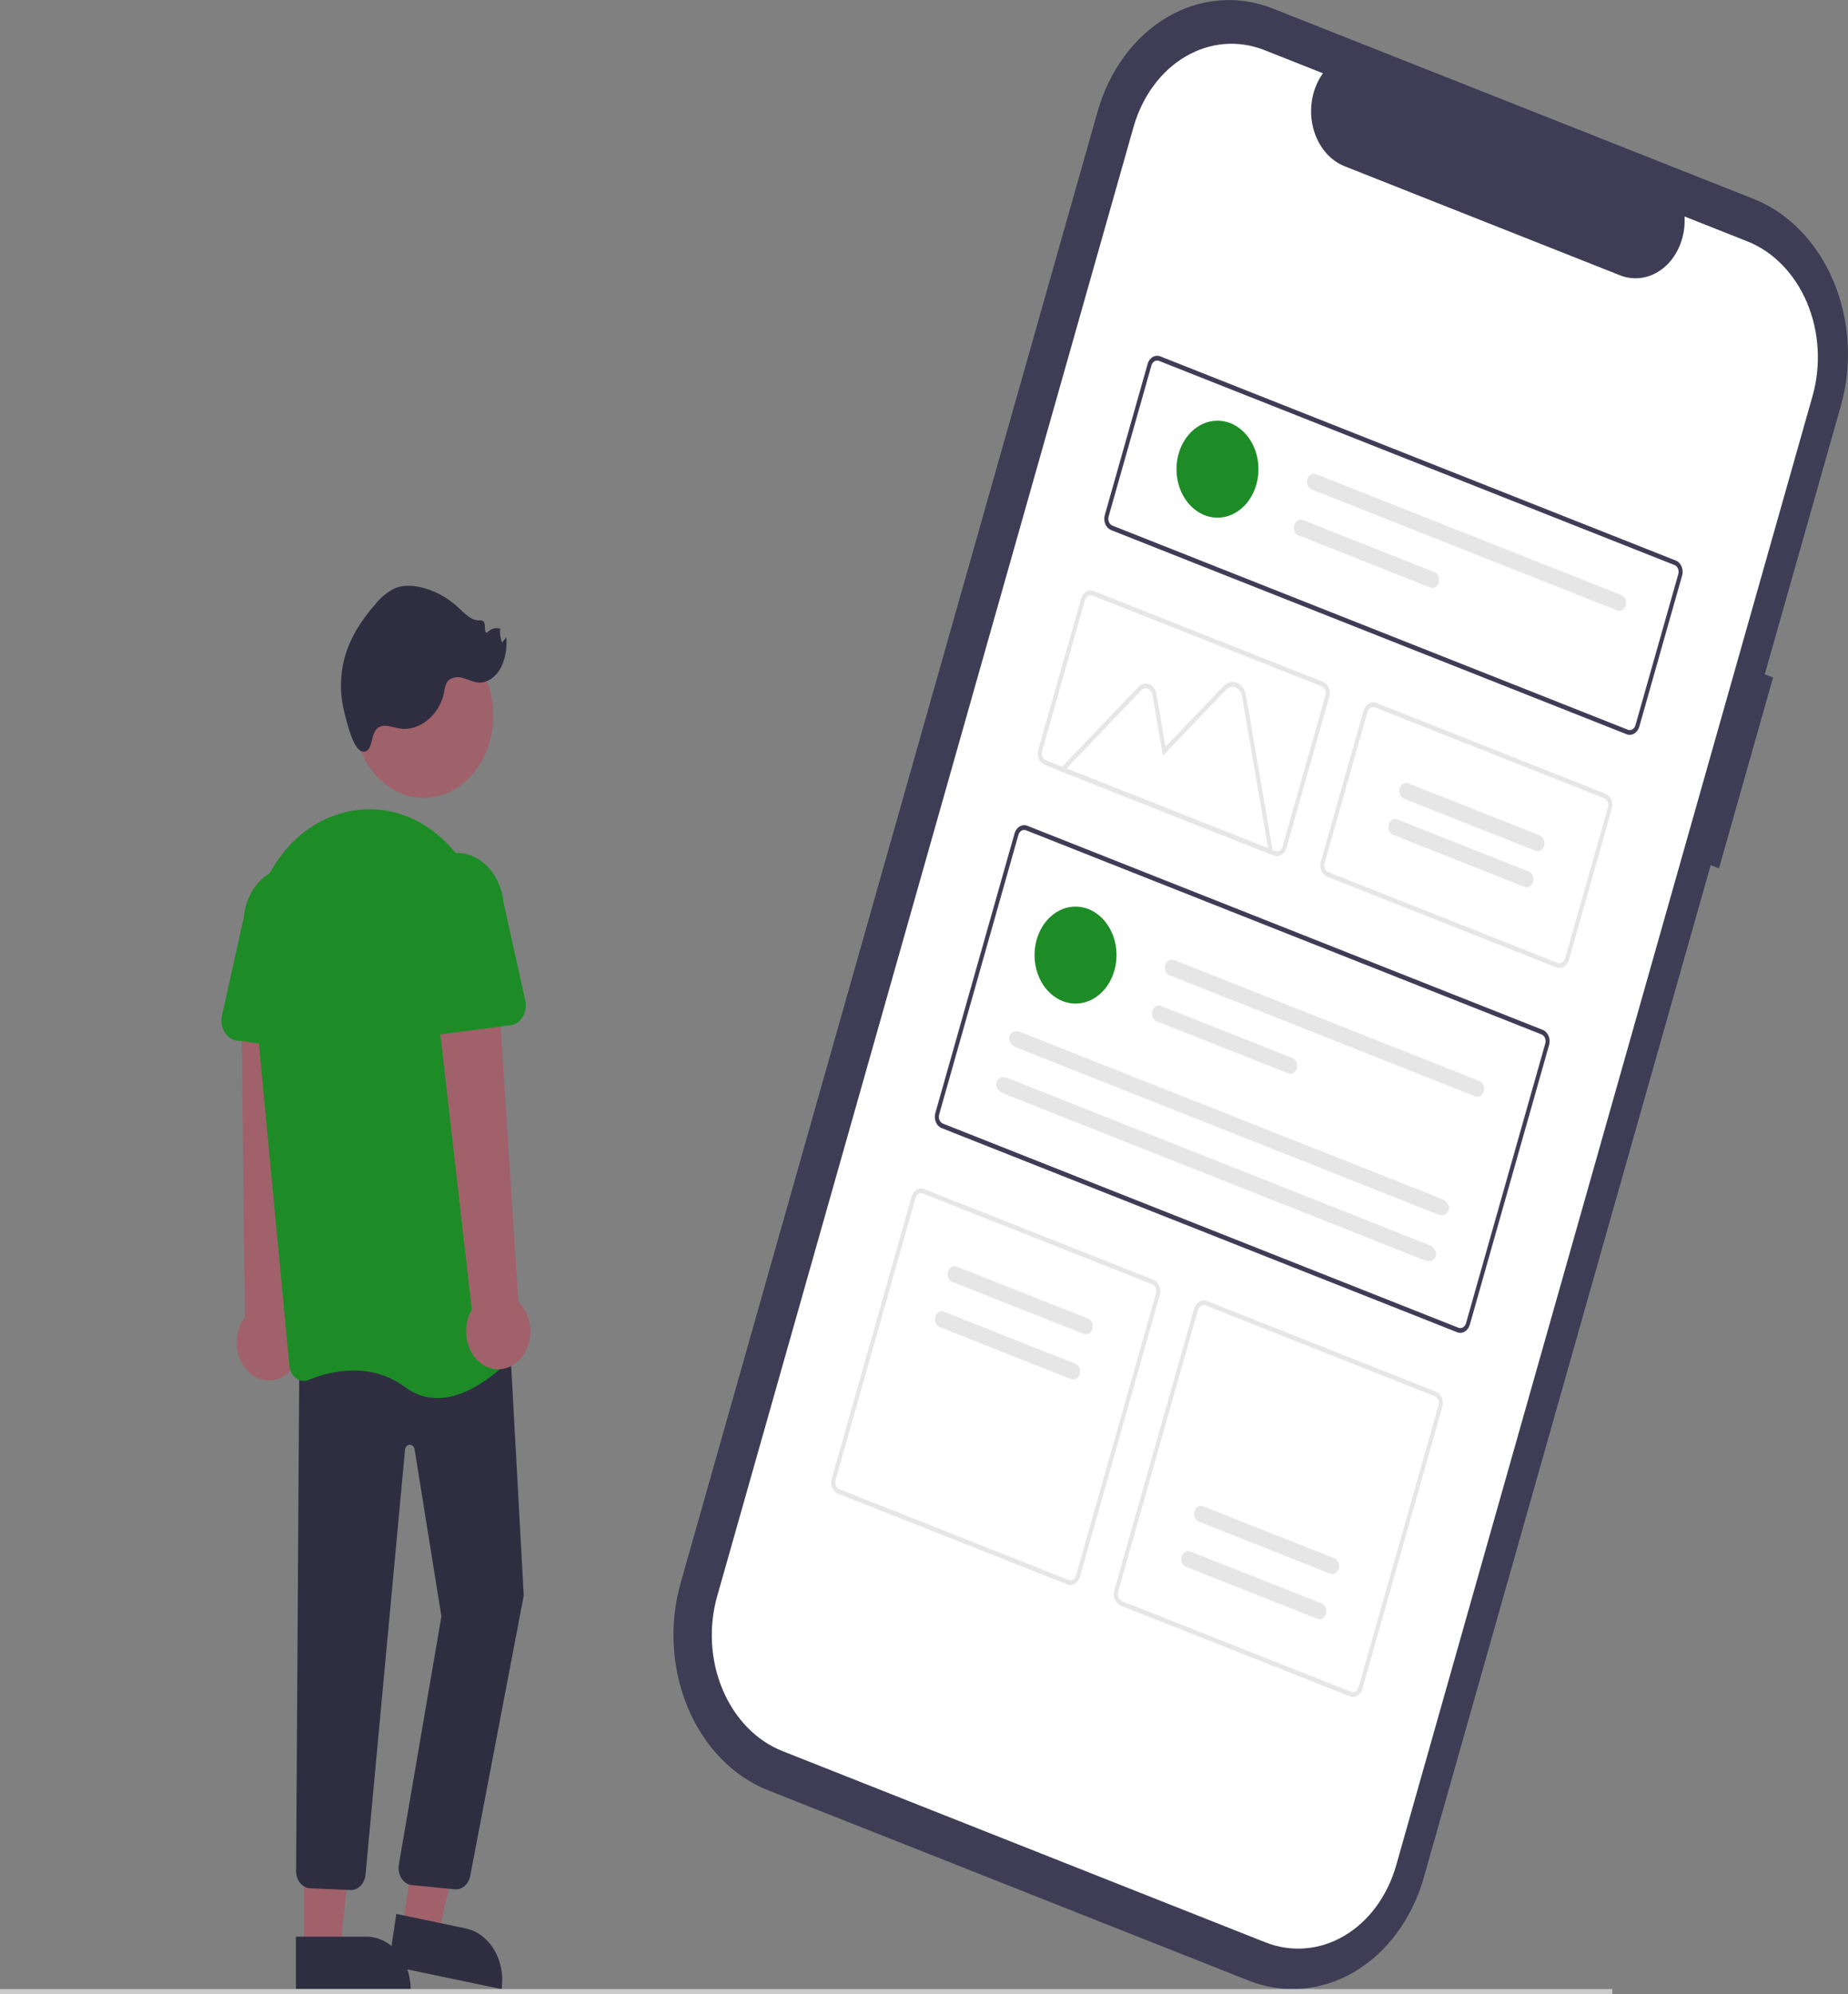 <svg width="152" height="164" viewBox="0 0 152 164" fill="none" xmlns="http://www.w3.org/2000/svg">
<rect x="0" y="0" width="152" height="164" fill="#808080" stroke="none"/>
<g clip-path="url(#clip0_1_168)">
<path d="M145.837 55.718L145.155 55.447L151.407 33.393C152.367 30.008 152.149 26.311 150.802 23.115C149.455 19.919 147.09 17.487 144.226 16.353L144.225 16.352L104.691 0.701C101.827 -0.433 98.699 -0.176 95.995 1.416C93.292 3.007 91.234 5.804 90.274 9.189L90.274 9.189L55.982 130.181C55.507 131.858 55.316 133.628 55.42 135.391C55.523 137.155 55.92 138.877 56.587 140.459C57.254 142.042 58.178 143.453 59.306 144.614C60.434 145.774 61.745 146.66 63.163 147.222L63.164 147.222L102.697 162.874C105.561 164.008 108.689 163.751 111.393 162.159C114.096 160.567 116.154 157.771 117.114 154.386L140.706 71.147L141.387 71.417L145.837 55.718Z" fill="#3F3D56"/>
<path d="M143.718 19.847L138.558 17.803C138.6 18.585 138.48 19.367 138.206 20.08C137.933 20.794 137.515 21.417 136.99 21.894C136.464 22.372 135.848 22.69 135.194 22.819C134.541 22.949 133.87 22.887 133.242 22.638L110.594 13.671C109.966 13.422 109.399 12.994 108.944 12.425C108.489 11.857 108.159 11.164 107.983 10.409C107.807 9.654 107.791 8.859 107.937 8.095C108.082 7.331 108.384 6.621 108.816 6.027L103.996 4.119C101.857 3.272 99.521 3.464 97.502 4.653C95.483 5.842 93.946 7.93 93.23 10.458L58.987 131.273C58.27 133.801 58.433 136.562 59.438 138.948C60.444 141.335 62.211 143.151 64.35 143.998L104.073 159.726C106.212 160.573 108.548 160.381 110.568 159.192C112.587 158.003 114.124 155.915 114.84 153.387L149.082 32.572C149.799 30.044 149.636 27.283 148.63 24.896C147.624 22.51 145.857 20.694 143.718 19.847L143.718 19.847Z" fill="white"/>
<path d="M133.784 60.379L91.392 43.594C91.184 43.511 91.012 43.335 90.914 43.102C90.816 42.87 90.8 42.602 90.87 42.355L94.393 29.926C94.463 29.68 94.612 29.477 94.809 29.361C95.005 29.246 95.233 29.227 95.441 29.309L137.833 46.094C138.041 46.176 138.213 46.353 138.311 46.586C138.409 46.818 138.425 47.086 138.355 47.333L134.833 59.761C134.763 60.007 134.613 60.21 134.417 60.326C134.22 60.442 133.993 60.461 133.785 60.379L133.784 60.379ZM95.335 29.681C95.211 29.631 95.074 29.643 94.956 29.712C94.838 29.782 94.749 29.903 94.707 30.051L91.184 42.48C91.142 42.627 91.152 42.789 91.211 42.928C91.269 43.067 91.373 43.173 91.497 43.223L133.89 60.008C134.015 60.057 134.151 60.046 134.269 59.976C134.387 59.907 134.477 59.785 134.518 59.637L138.042 47.209C138.083 47.062 138.074 46.9 138.015 46.761C137.956 46.622 137.853 46.516 137.728 46.466L95.335 29.681Z" fill="#3F3D56"/>
<path d="M119.847 109.556L77.454 92.771C77.246 92.689 77.074 92.512 76.976 92.279C76.879 92.047 76.863 91.779 76.932 91.533L83.453 68.526C83.523 68.28 83.672 68.077 83.869 67.962C84.065 67.846 84.292 67.827 84.501 67.909L126.893 84.693C127.101 84.776 127.273 84.953 127.371 85.185C127.469 85.417 127.485 85.686 127.415 85.932L120.894 108.939C120.824 109.185 120.675 109.388 120.478 109.503C120.282 109.619 120.055 109.638 119.847 109.556ZM84.395 68.28C84.27 68.231 84.134 68.242 84.016 68.312C83.898 68.381 83.809 68.503 83.767 68.65L77.246 91.657C77.204 91.804 77.214 91.966 77.273 92.105C77.331 92.244 77.434 92.35 77.559 92.4L119.952 109.185C120.077 109.234 120.213 109.223 120.331 109.153C120.449 109.084 120.539 108.962 120.581 108.814L127.102 85.808C127.143 85.66 127.134 85.499 127.075 85.36C127.016 85.22 126.913 85.114 126.788 85.065L84.395 68.28Z" fill="#3F3D56"/>
<path d="M128 79.554L109.159 72.093C108.951 72.011 108.78 71.834 108.682 71.602C108.584 71.369 108.568 71.101 108.637 70.855L112.16 58.426C112.23 58.18 112.38 57.977 112.576 57.861C112.773 57.745 113 57.727 113.208 57.809L132.049 65.269C132.257 65.352 132.429 65.529 132.527 65.761C132.625 65.993 132.641 66.262 132.571 66.508L129.049 78.937C128.979 79.183 128.829 79.386 128.632 79.502C128.436 79.618 128.208 79.636 128 79.554ZM113.103 58.181C112.978 58.131 112.842 58.143 112.724 58.212C112.606 58.282 112.516 58.403 112.474 58.551L108.952 70.98C108.91 71.128 108.919 71.289 108.978 71.428C109.037 71.567 109.14 71.674 109.265 71.723L128.106 79.183C128.231 79.232 128.367 79.221 128.485 79.151C128.603 79.082 128.693 78.96 128.735 78.812L132.257 66.384C132.299 66.236 132.289 66.075 132.231 65.935C132.172 65.796 132.069 65.69 131.944 65.64L113.103 58.181Z" fill="#E6E6E6"/>
<path d="M87.775 130.294L68.934 122.834C68.726 122.752 68.554 122.575 68.456 122.342C68.359 122.11 68.343 121.842 68.412 121.596L74.985 98.403C75.055 98.157 75.205 97.954 75.401 97.839C75.598 97.723 75.825 97.704 76.033 97.786L94.874 105.246C95.082 105.329 95.254 105.506 95.352 105.738C95.45 105.97 95.466 106.239 95.396 106.485L88.823 129.677C88.753 129.923 88.603 130.126 88.407 130.242C88.21 130.357 87.983 130.376 87.775 130.294ZM75.927 98.157C75.803 98.108 75.666 98.119 75.548 98.189C75.43 98.258 75.341 98.38 75.299 98.528L68.725 121.72C68.684 121.867 68.693 122.029 68.752 122.168C68.811 122.307 68.914 122.413 69.039 122.463L87.88 129.923C88.005 129.972 88.141 129.961 88.259 129.891C88.377 129.822 88.467 129.7 88.509 129.553L95.082 106.36C95.124 106.213 95.114 106.052 95.055 105.912C94.996 105.773 94.893 105.667 94.769 105.617L75.927 98.157Z" fill="#E6E6E6"/>
<path d="M111.012 139.495L92.171 132.035C91.963 131.952 91.791 131.775 91.693 131.543C91.595 131.311 91.579 131.042 91.649 130.796L98.222 107.604C98.292 107.358 98.442 107.155 98.638 107.039C98.835 106.923 99.062 106.905 99.27 106.987L118.111 114.447C118.319 114.529 118.491 114.706 118.589 114.938C118.687 115.171 118.703 115.439 118.633 115.685L112.06 138.877C111.99 139.123 111.84 139.326 111.644 139.442C111.448 139.558 111.22 139.577 111.012 139.495ZM99.165 107.358C99.04 107.309 98.904 107.32 98.786 107.389C98.668 107.459 98.578 107.581 98.536 107.728L91.963 130.92C91.921 131.068 91.931 131.229 91.989 131.368C92.048 131.508 92.151 131.614 92.276 131.663L111.117 139.124C111.242 139.173 111.379 139.162 111.496 139.092C111.614 139.023 111.704 138.901 111.746 138.753L118.319 115.561C118.361 115.413 118.351 115.252 118.293 115.113C118.234 114.974 118.131 114.868 118.006 114.818L99.165 107.358Z" fill="#E6E6E6"/>
<path d="M88.464 82.529C90.326 82.529 91.836 80.744 91.836 78.542C91.836 76.341 90.326 74.556 88.464 74.556C86.601 74.556 85.091 76.341 85.091 78.542C85.091 80.744 86.601 82.529 88.464 82.529Z" fill="#1D8C26"/>
<path d="M96.563 78.947C96.421 78.891 96.267 78.904 96.134 78.982C96 79.061 95.899 79.199 95.851 79.366C95.804 79.533 95.815 79.715 95.881 79.873C95.948 80.031 96.064 80.151 96.206 80.207L121.332 90.155C121.402 90.183 121.476 90.194 121.549 90.188C121.623 90.182 121.695 90.159 121.761 90.12C121.827 90.081 121.886 90.027 121.934 89.961C121.983 89.895 122.02 89.819 122.043 89.736C122.067 89.653 122.076 89.566 122.071 89.479C122.066 89.392 122.046 89.307 122.013 89.229C121.981 89.151 121.935 89.081 121.879 89.024C121.824 88.966 121.759 88.923 121.689 88.895L96.563 78.947Z" fill="#E6E6E6"/>
<path d="M95.492 82.727C95.422 82.699 95.348 82.688 95.275 82.694C95.201 82.7 95.129 82.723 95.063 82.762C94.997 82.801 94.938 82.855 94.889 82.92C94.841 82.986 94.804 83.063 94.781 83.145C94.757 83.228 94.748 83.316 94.753 83.403C94.758 83.49 94.778 83.575 94.81 83.653C94.843 83.731 94.889 83.8 94.945 83.858C95 83.915 95.065 83.959 95.135 83.986L105.947 88.267C106.017 88.295 106.091 88.306 106.164 88.3C106.238 88.294 106.31 88.271 106.376 88.232C106.442 88.193 106.501 88.139 106.549 88.073C106.598 88.007 106.635 87.931 106.658 87.848C106.682 87.766 106.691 87.678 106.686 87.591C106.681 87.504 106.661 87.419 106.629 87.341C106.596 87.263 106.55 87.193 106.494 87.136C106.439 87.079 106.374 87.035 106.304 87.007L95.492 82.727Z" fill="#E6E6E6"/>
<path d="M83.941 84.874C83.536 84.713 83.126 84.865 83.027 85.213C82.929 85.562 83.179 85.974 83.584 86.135L118.25 99.86C118.656 100.021 119.066 99.869 119.164 99.52C119.263 99.172 119.013 98.76 118.607 98.599L83.941 84.874Z" fill="#E6E6E6"/>
<path d="M82.87 88.653C82.464 88.493 82.055 88.645 81.956 88.993C81.858 89.341 82.108 89.754 82.513 89.914L117.179 103.64C117.585 103.8 117.995 103.648 118.093 103.3C118.191 102.952 117.942 102.54 117.536 102.379L82.87 88.653Z" fill="#E6E6E6"/>
<path d="M100.139 42.569C102.001 42.569 103.511 40.784 103.511 38.583C103.511 36.381 102.001 34.597 100.139 34.597C98.276 34.597 96.766 36.381 96.766 38.583C96.766 40.784 98.276 42.569 100.139 42.569Z" fill="#1D8C26"/>
<path d="M108.238 38.987C108.168 38.959 108.094 38.948 108.021 38.954C107.947 38.96 107.875 38.983 107.809 39.022C107.743 39.061 107.684 39.115 107.635 39.181C107.587 39.247 107.55 39.323 107.527 39.406C107.503 39.489 107.494 39.576 107.499 39.663C107.504 39.75 107.524 39.835 107.556 39.913C107.589 39.991 107.635 40.061 107.691 40.118C107.746 40.176 107.811 40.219 107.881 40.247L133.007 50.195C133.077 50.223 133.151 50.234 133.225 50.228C133.298 50.222 133.37 50.199 133.436 50.16C133.502 50.121 133.561 50.067 133.61 50.001C133.658 49.935 133.695 49.859 133.719 49.776C133.742 49.694 133.752 49.606 133.746 49.519C133.741 49.432 133.722 49.347 133.689 49.269C133.656 49.191 133.61 49.121 133.555 49.064C133.499 49.007 133.434 48.963 133.364 48.935L108.238 38.987Z" fill="#E6E6E6"/>
<path d="M107.167 42.767C107.097 42.739 107.023 42.728 106.949 42.734C106.876 42.74 106.804 42.763 106.738 42.802C106.672 42.841 106.613 42.895 106.564 42.961C106.516 43.027 106.479 43.103 106.455 43.186C106.432 43.269 106.423 43.356 106.428 43.443C106.433 43.53 106.452 43.615 106.485 43.693C106.518 43.771 106.564 43.841 106.619 43.898C106.675 43.955 106.74 43.999 106.81 44.027L117.622 48.308C117.692 48.335 117.766 48.347 117.839 48.34C117.913 48.334 117.985 48.311 118.051 48.272C118.117 48.233 118.176 48.18 118.224 48.114C118.273 48.048 118.31 47.971 118.333 47.889C118.357 47.806 118.366 47.719 118.361 47.632C118.356 47.545 118.336 47.46 118.303 47.382C118.27 47.303 118.225 47.234 118.169 47.176C118.113 47.119 118.049 47.075 117.979 47.048L107.167 42.767Z" fill="#E6E6E6"/>
<path d="M104.746 70.349L87.071 63.351L93.644 56.483C93.762 56.36 93.905 56.276 94.059 56.239C94.213 56.201 94.373 56.213 94.522 56.272C94.671 56.331 94.805 56.435 94.909 56.575C95.013 56.714 95.084 56.883 95.115 57.065L95.861 61.407L100.636 56.417C100.783 56.263 100.962 56.157 101.155 56.111C101.348 56.065 101.548 56.079 101.735 56.153C101.921 56.227 102.088 56.358 102.219 56.532C102.349 56.706 102.438 56.918 102.477 57.146L104.746 70.349ZM87.72 63.196L104.307 69.763L102.153 57.225C102.125 57.064 102.062 56.915 101.97 56.792C101.878 56.67 101.761 56.578 101.629 56.526C101.498 56.473 101.357 56.463 101.221 56.496C101.085 56.528 100.959 56.603 100.855 56.711L95.651 62.149L94.791 57.144C94.771 57.029 94.726 56.922 94.661 56.834C94.595 56.746 94.511 56.681 94.417 56.644C94.323 56.606 94.222 56.599 94.125 56.622C94.028 56.646 93.938 56.699 93.864 56.776L87.72 63.196Z" fill="#E6E6E6"/>
<path d="M104.763 70.354L85.922 62.894C85.714 62.811 85.542 62.634 85.444 62.402C85.347 62.17 85.331 61.901 85.4 61.655L88.923 49.226C88.993 48.98 89.142 48.777 89.339 48.662C89.535 48.546 89.763 48.527 89.971 48.609L108.812 56.069C109.02 56.152 109.192 56.329 109.29 56.561C109.388 56.793 109.403 57.062 109.334 57.308L105.811 69.737C105.741 69.983 105.592 70.186 105.395 70.301C105.199 70.417 104.971 70.436 104.763 70.354ZM89.866 48.98C89.741 48.931 89.604 48.942 89.487 49.012C89.369 49.081 89.279 49.203 89.237 49.35L85.714 61.779C85.673 61.927 85.682 62.088 85.741 62.227C85.8 62.367 85.903 62.473 86.028 62.523L104.869 69.982C104.994 70.032 105.13 70.02 105.248 69.951C105.366 69.882 105.456 69.76 105.498 69.612L109.02 57.183C109.062 57.036 109.052 56.874 108.994 56.735C108.935 56.596 108.832 56.49 108.707 56.44L89.866 48.98Z" fill="#E6E6E6"/>
<path d="M78.692 104.158C78.622 104.13 78.548 104.119 78.474 104.125C78.4 104.131 78.328 104.154 78.262 104.193C78.196 104.232 78.137 104.286 78.089 104.352C78.04 104.418 78.003 104.494 77.98 104.577C77.956 104.66 77.947 104.747 77.952 104.834C77.957 104.921 77.977 105.006 78.01 105.085C78.043 105.163 78.088 105.232 78.144 105.29C78.2 105.347 78.265 105.391 78.335 105.418L89.147 109.699C89.288 109.755 89.442 109.742 89.575 109.663C89.709 109.585 89.81 109.447 89.857 109.28C89.905 109.113 89.894 108.931 89.828 108.773C89.761 108.615 89.645 108.495 89.504 108.439L78.692 104.158Z" fill="#E6E6E6"/>
<path d="M77.64 107.87C77.57 107.842 77.496 107.831 77.422 107.837C77.348 107.843 77.276 107.866 77.21 107.905C77.144 107.943 77.085 107.997 77.037 108.063C76.988 108.129 76.951 108.206 76.928 108.288C76.904 108.371 76.895 108.459 76.9 108.546C76.905 108.633 76.925 108.718 76.958 108.796C76.991 108.874 77.036 108.944 77.092 109.001C77.148 109.058 77.213 109.102 77.283 109.13L88.095 113.411C88.236 113.467 88.39 113.454 88.523 113.375C88.656 113.296 88.757 113.159 88.805 112.992C88.852 112.825 88.841 112.643 88.775 112.485C88.709 112.328 88.593 112.208 88.452 112.151L77.64 107.87Z" fill="#E6E6E6"/>
<path d="M108.353 133.122C108.494 133.178 108.648 133.165 108.782 133.087C108.915 133.008 109.016 132.87 109.064 132.703C109.111 132.536 109.1 132.354 109.034 132.196C108.968 132.039 108.851 131.919 108.71 131.862L97.898 127.582C97.757 127.526 97.603 127.539 97.469 127.617C97.336 127.696 97.234 127.834 97.187 128.001C97.14 128.168 97.151 128.35 97.217 128.508C97.283 128.665 97.4 128.785 97.541 128.841L108.353 133.122Z" fill="#E6E6E6"/>
<path d="M109.405 129.411C109.475 129.439 109.549 129.45 109.622 129.444C109.696 129.438 109.768 129.415 109.834 129.376C109.9 129.337 109.959 129.283 110.008 129.217C110.056 129.151 110.094 129.075 110.117 128.992C110.14 128.909 110.15 128.822 110.145 128.735C110.14 128.648 110.12 128.563 110.087 128.484C110.054 128.406 110.008 128.337 109.953 128.279C109.897 128.222 109.832 128.178 109.762 128.151L98.95 123.87C98.88 123.842 98.806 123.831 98.732 123.837C98.659 123.843 98.587 123.866 98.52 123.905C98.454 123.944 98.395 123.998 98.347 124.063C98.298 124.129 98.261 124.206 98.238 124.289C98.214 124.371 98.205 124.459 98.21 124.546C98.215 124.633 98.235 124.718 98.268 124.796C98.301 124.874 98.347 124.944 98.402 125.001C98.458 125.059 98.523 125.102 98.593 125.13L109.405 129.411Z" fill="#E6E6E6"/>
<path d="M126.291 69.96C126.361 69.988 126.435 69.999 126.509 69.993C126.582 69.987 126.654 69.964 126.72 69.926C126.787 69.887 126.846 69.833 126.894 69.767C126.943 69.701 126.98 69.624 127.003 69.542C127.027 69.459 127.036 69.371 127.031 69.284C127.026 69.197 127.006 69.112 126.973 69.034C126.94 68.956 126.894 68.886 126.839 68.829C126.783 68.772 126.718 68.728 126.648 68.7L115.836 64.42C115.766 64.392 115.692 64.38 115.619 64.386C115.545 64.392 115.473 64.415 115.407 64.454C115.341 64.493 115.281 64.547 115.233 64.613C115.184 64.679 115.147 64.755 115.124 64.838C115.1 64.921 115.091 65.008 115.096 65.096C115.101 65.183 115.121 65.268 115.154 65.346C115.187 65.424 115.233 65.494 115.288 65.551C115.344 65.608 115.409 65.652 115.479 65.68L126.291 69.96Z" fill="#E6E6E6"/>
<path d="M125.393 72.933C125.463 72.961 125.537 72.972 125.61 72.966C125.684 72.96 125.756 72.937 125.822 72.898C125.888 72.859 125.947 72.805 125.996 72.739C126.044 72.674 126.082 72.597 126.105 72.514C126.128 72.431 126.138 72.344 126.133 72.257C126.128 72.17 126.108 72.085 126.075 72.007C126.042 71.928 125.996 71.859 125.94 71.802C125.885 71.744 125.82 71.701 125.75 71.673L114.938 67.392C114.868 67.364 114.794 67.353 114.72 67.359C114.647 67.365 114.575 67.388 114.508 67.427C114.442 67.466 114.383 67.52 114.335 67.586C114.286 67.651 114.249 67.728 114.226 67.811C114.202 67.894 114.193 67.981 114.198 68.068C114.203 68.155 114.223 68.24 114.256 68.318C114.289 68.397 114.334 68.466 114.39 68.523C114.446 68.581 114.511 68.624 114.581 68.652L125.393 72.933Z" fill="#E6E6E6"/>
<path d="M34.848 65.614C38.006 65.614 40.566 62.588 40.566 58.855C40.566 55.123 38.006 52.097 34.848 52.097C31.691 52.097 29.131 55.123 29.131 58.855C29.131 62.588 31.691 65.614 34.848 65.614Z" fill="#9F616A"/>
<path d="M31.543 59.692C31.997 59.66 32.439 59.84 32.889 59.911C34.5 60.164 36.175 58.783 36.531 56.909C36.559 56.66 36.622 56.417 36.717 56.192C36.965 55.714 37.529 55.623 37.995 55.733C38.46 55.843 38.901 56.1 39.375 56.129C40.106 56.175 40.809 55.642 41.199 54.909C41.567 54.153 41.724 53.278 41.647 52.41L41.296 52.845C41.153 52.489 41.098 52.092 41.137 51.701C40.951 51.642 40.755 51.641 40.569 51.697C40.383 51.754 40.212 51.866 40.072 52.023C39.763 52.062 39.997 51.345 39.767 51.097C39.655 51.016 39.522 50.986 39.393 51.014C38.735 51.022 38.203 50.427 37.684 49.948C36.786 49.12 35.736 48.554 34.618 48.295C33.875 48.124 33.085 48.096 32.38 48.422C31.811 48.724 31.298 49.154 30.869 49.689C29.766 50.942 28.789 52.416 28.33 54.142C27.957 55.555 27.947 57.067 28.3 58.488C28.485 59.225 29.042 61.752 29.858 61.811C30.883 61.885 30.267 59.782 31.543 59.692Z" fill="#2F2E41"/>
<path d="M23.625 112.965C23.942 112.708 24.208 112.372 24.403 111.981C24.599 111.589 24.719 111.152 24.756 110.7C24.793 110.247 24.745 109.791 24.617 109.363C24.488 108.934 24.282 108.545 24.012 108.221L25.032 81.305L19.838 81.994L20.14 108.322C19.71 108.894 19.472 109.632 19.471 110.397C19.471 111.163 19.708 111.901 20.137 112.474C20.567 113.046 21.159 113.413 21.802 113.503C22.445 113.594 23.094 113.403 23.625 112.966V112.965Z" fill="#A0616A"/>
<path d="M33.1 158.527L36.056 159.141L38.978 145.956L35.105 145.049L33.1 158.527Z" fill="#A0616A"/>
<path d="M41.254 163.575L31.963 161.635L32.597 157.392L38.299 158.583C39.251 158.782 40.097 159.419 40.651 160.356C41.206 161.292 41.423 162.45 41.254 163.575Z" fill="#2F2E41"/>
<path d="M24.986 160.276H27.988L29.416 146.593H24.986L24.986 160.276Z" fill="#A0616A"/>
<path d="M33.774 163.57H24.34V159.262H30.129C31.096 159.262 32.023 159.716 32.706 160.524C33.39 161.332 33.774 162.428 33.774 163.57Z" fill="#2F2E41"/>
<path d="M37.509 155.372C37.462 155.372 37.416 155.368 37.369 155.362L33.836 155.018C33.522 154.975 33.234 154.785 33.038 154.491C32.842 154.197 32.752 153.823 32.789 153.451C32.791 153.427 32.794 153.404 32.798 153.381L36.306 132.928L34.102 119.191C34.084 119.079 34.032 118.979 33.957 118.909C33.881 118.838 33.786 118.803 33.69 118.808C33.594 118.814 33.503 118.861 33.434 118.94C33.365 119.018 33.322 119.124 33.313 119.237L30.067 154.142C30.037 154.51 29.887 154.85 29.649 155.089C29.411 155.329 29.104 155.45 28.792 155.426L25.464 155.28C25.172 155.255 24.898 155.106 24.694 154.859C24.489 154.612 24.368 154.285 24.353 153.94L24.619 111.761L41.874 109.212L43.08 131.215L43.075 131.238L38.67 154.293C38.607 154.6 38.458 154.874 38.248 155.069C38.037 155.265 37.777 155.371 37.509 155.372Z" fill="#2F2E41"/>
<path d="M35.974 114.971C35.033 114.977 34.11 114.666 33.315 114.072C30.402 111.92 27.094 112.775 25.381 113.477C25.211 113.548 25.03 113.572 24.851 113.548C24.672 113.524 24.5 113.452 24.348 113.338C24.198 113.227 24.07 113.076 23.976 112.898C23.882 112.72 23.823 112.519 23.803 112.311L20.689 79.431C20.167 73.922 22.975 68.743 27.365 67.117C27.53 67.055 27.698 66.997 27.868 66.943C29.234 66.505 30.665 66.426 32.059 66.712C33.454 66.999 34.779 67.642 35.94 68.599C37.123 69.565 38.113 70.827 38.839 72.294C39.565 73.761 40.011 75.399 40.144 77.092L42.766 110.191C42.784 110.405 42.76 110.621 42.694 110.823C42.629 111.024 42.526 111.204 42.392 111.35C41.472 112.355 38.804 114.97 35.974 114.971Z" fill="#1D8C26"/>
<path d="M26.489 86.482L19.462 85.569C19.262 85.543 19.069 85.466 18.897 85.344C18.724 85.222 18.576 85.057 18.462 84.862C18.348 84.666 18.271 84.443 18.236 84.209C18.202 83.975 18.21 83.734 18.261 83.504L20.05 75.447C20.104 74.847 20.257 74.265 20.502 73.734C20.746 73.204 21.076 72.736 21.474 72.357C21.871 71.978 22.328 71.695 22.818 71.525C23.308 71.354 23.822 71.3 24.33 71.364C24.837 71.428 25.33 71.61 25.778 71.9C26.226 72.189 26.622 72.58 26.943 73.05C27.263 73.52 27.502 74.06 27.646 74.639C27.79 75.219 27.835 75.826 27.78 76.426C27.779 76.443 27.777 76.46 27.775 76.478L28.041 84.775C28.049 85.013 28.013 85.249 27.936 85.469C27.859 85.689 27.743 85.886 27.596 86.048C27.448 86.21 27.273 86.333 27.082 86.408C26.892 86.482 26.689 86.508 26.489 86.482Z" fill="#1D8C26"/>
<path d="M42.737 111.813C43.026 111.512 43.255 111.141 43.409 110.725C43.563 110.308 43.638 109.857 43.629 109.403C43.619 108.948 43.526 108.502 43.355 108.095C43.183 107.688 42.939 107.33 42.638 107.047L40.906 80.183L35.817 81.537L38.804 107.699C38.436 108.328 38.275 109.095 38.352 109.854C38.43 110.614 38.74 111.313 39.225 111.82C39.71 112.327 40.335 112.607 40.983 112.605C41.63 112.604 42.254 112.322 42.737 111.813L42.737 111.813Z" fill="#A0616A"/>
<path d="M33.865 84.793C33.718 84.631 33.602 84.433 33.525 84.213C33.448 83.993 33.413 83.757 33.42 83.519L33.686 75.222C33.576 74.014 33.876 72.805 34.518 71.858C35.161 70.911 36.094 70.303 37.115 70.166C38.136 70.03 39.16 70.377 39.965 71.131C40.77 71.885 41.29 72.985 41.411 74.191L43.2 82.248C43.251 82.478 43.26 82.718 43.225 82.953C43.19 83.187 43.114 83.409 42.999 83.605C42.886 83.801 42.737 83.966 42.565 84.088C42.392 84.21 42.199 84.286 41.999 84.312L34.972 85.225C34.772 85.251 34.57 85.226 34.379 85.151C34.188 85.077 34.013 84.954 33.865 84.792V84.793Z" fill="#1D8C26"/>
<path d="M132.614 163.575H0V164H132.614V163.575Z" fill="#CACACA"/>
</g>
<defs>
<clipPath id="clip0_1_168">
<rect width="152" height="164" fill="white"/>
</clipPath>
</defs>
</svg>
